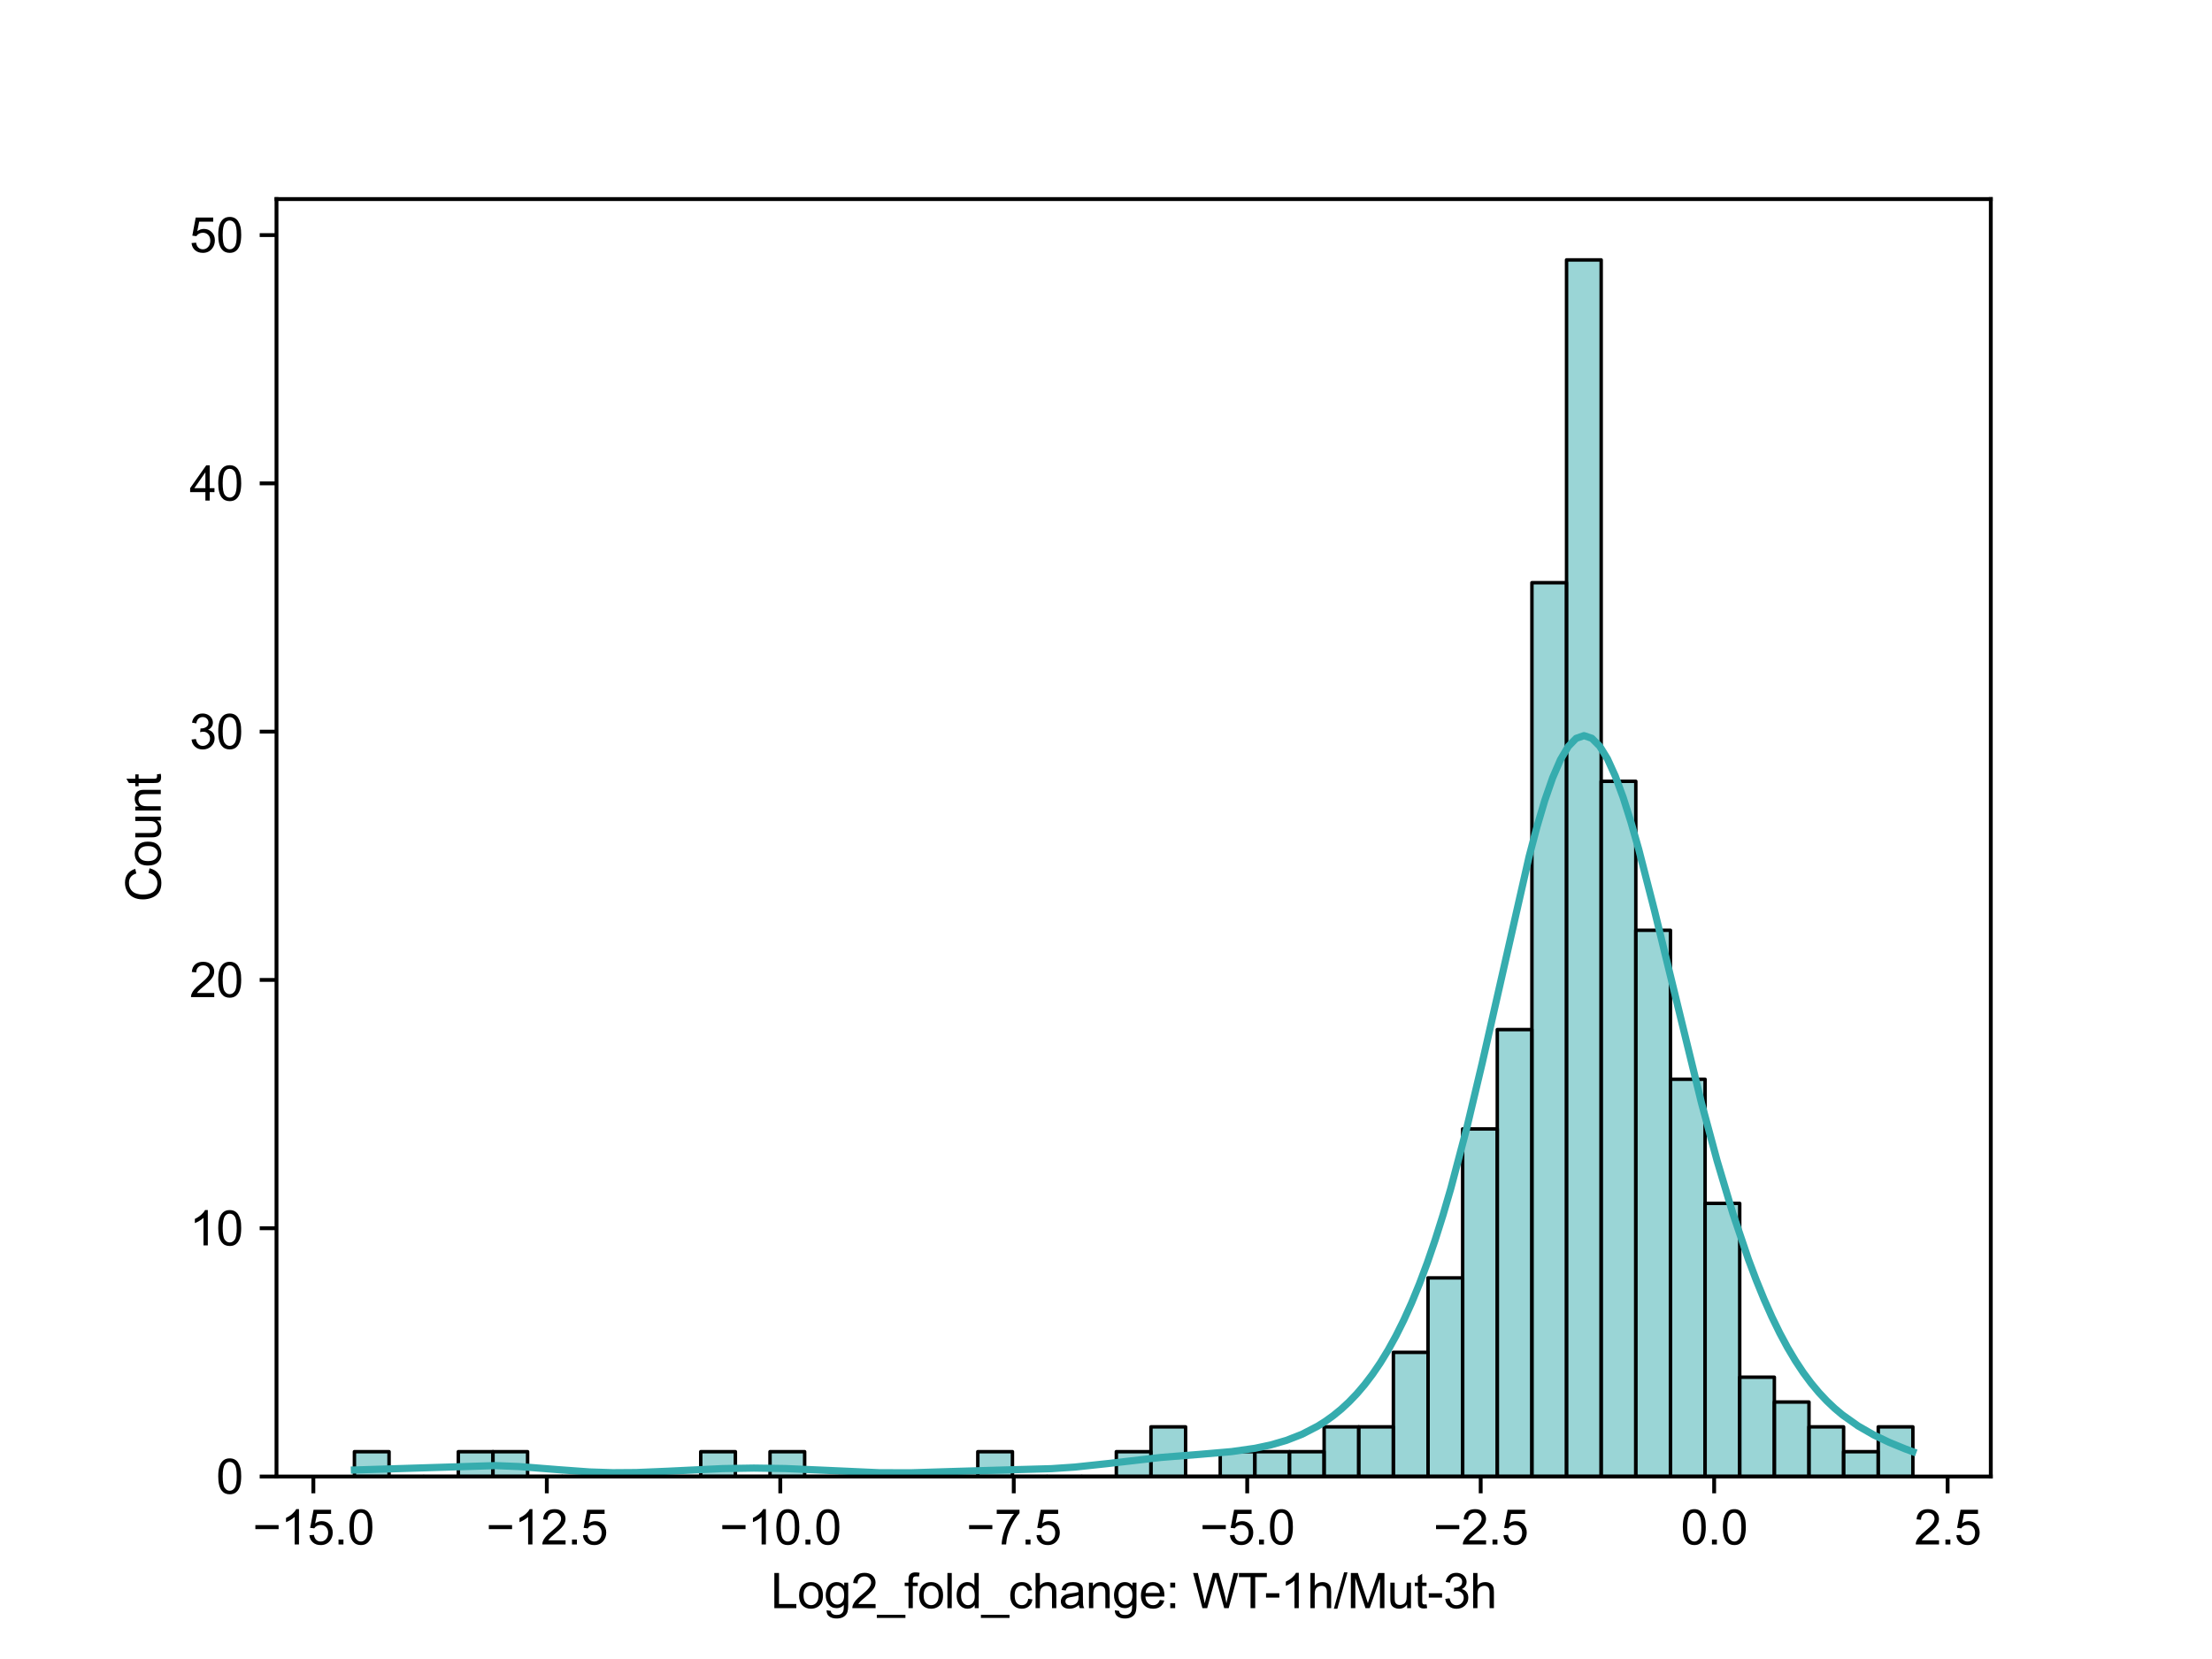 <?xml version="1.0" encoding="utf-8" standalone="no"?>
<!DOCTYPE svg PUBLIC "-//W3C//DTD SVG 1.1//EN"
  "http://www.w3.org/Graphics/SVG/1.1/DTD/svg11.dtd">
<svg xmlns:xlink="http://www.w3.org/1999/xlink" width="460.8pt" height="345.6pt" viewBox="0 0 460.8 345.6" xmlns="http://www.w3.org/2000/svg" version="1.1">
 <defs>
  <style type="text/css">*{stroke-linejoin: round; stroke-linecap: butt}</style>
 </defs>
 <g id="figure_1">
  <g id="patch_1">
   <path d="M 0 345.6 
L 460.8 345.6 
L 460.8 0 
L 0 0 
z
" style="fill: #ffffff"/>
  </g>
  <g id="axes_1">
   <g id="patch_2">
    <path d="M 57.6 307.584 
L 414.72 307.584 
L 414.72 41.472 
L 57.6 41.472 
z
" style="fill: #ffffff"/>
   </g>
   <g id="patch_3">
    <path d="M 73.833 307.584 
L 81.047 307.584 
L 81.047 302.412 
L 73.833 302.412 
z
" clip-path="url(#p4ad928becf)" style="fill: #36acae; fill-opacity: 0.5; stroke: #000000; stroke-width: 0.721; stroke-linejoin: miter"/>
   </g>
   <g id="patch_4">
    <path d="M 81.047 307.584 
L 88.262 307.584 
L 88.262 307.584 
L 81.047 307.584 
z
" clip-path="url(#p4ad928becf)" style="fill: #36acae; fill-opacity: 0.5; stroke: #000000; stroke-width: 0.721; stroke-linejoin: miter"/>
   </g>
   <g id="patch_5">
    <path d="M 88.262 307.584 
L 95.476 307.584 
L 95.476 307.584 
L 88.262 307.584 
z
" clip-path="url(#p4ad928becf)" style="fill: #36acae; fill-opacity: 0.5; stroke: #000000; stroke-width: 0.721; stroke-linejoin: miter"/>
   </g>
   <g id="patch_6">
    <path d="M 95.476 307.584 
L 102.691 307.584 
L 102.691 302.412 
L 95.476 302.412 
z
" clip-path="url(#p4ad928becf)" style="fill: #36acae; fill-opacity: 0.5; stroke: #000000; stroke-width: 0.721; stroke-linejoin: miter"/>
   </g>
   <g id="patch_7">
    <path d="M 102.691 307.584 
L 109.905 307.584 
L 109.905 302.412 
L 102.691 302.412 
z
" clip-path="url(#p4ad928becf)" style="fill: #36acae; fill-opacity: 0.5; stroke: #000000; stroke-width: 0.721; stroke-linejoin: miter"/>
   </g>
   <g id="patch_8">
    <path d="M 109.905 307.584 
L 117.12 307.584 
L 117.12 307.584 
L 109.905 307.584 
z
" clip-path="url(#p4ad928becf)" style="fill: #36acae; fill-opacity: 0.5; stroke: #000000; stroke-width: 0.721; stroke-linejoin: miter"/>
   </g>
   <g id="patch_9">
    <path d="M 117.12 307.584 
L 124.335 307.584 
L 124.335 307.584 
L 117.12 307.584 
z
" clip-path="url(#p4ad928becf)" style="fill: #36acae; fill-opacity: 0.5; stroke: #000000; stroke-width: 0.721; stroke-linejoin: miter"/>
   </g>
   <g id="patch_10">
    <path d="M 124.335 307.584 
L 131.549 307.584 
L 131.549 307.584 
L 124.335 307.584 
z
" clip-path="url(#p4ad928becf)" style="fill: #36acae; fill-opacity: 0.5; stroke: #000000; stroke-width: 0.721; stroke-linejoin: miter"/>
   </g>
   <g id="patch_11">
    <path d="M 131.549 307.584 
L 138.764 307.584 
L 138.764 307.584 
L 131.549 307.584 
z
" clip-path="url(#p4ad928becf)" style="fill: #36acae; fill-opacity: 0.5; stroke: #000000; stroke-width: 0.721; stroke-linejoin: miter"/>
   </g>
   <g id="patch_12">
    <path d="M 138.764 307.584 
L 145.978 307.584 
L 145.978 307.584 
L 138.764 307.584 
z
" clip-path="url(#p4ad928becf)" style="fill: #36acae; fill-opacity: 0.5; stroke: #000000; stroke-width: 0.721; stroke-linejoin: miter"/>
   </g>
   <g id="patch_13">
    <path d="M 145.978 307.584 
L 153.193 307.584 
L 153.193 302.412 
L 145.978 302.412 
z
" clip-path="url(#p4ad928becf)" style="fill: #36acae; fill-opacity: 0.5; stroke: #000000; stroke-width: 0.721; stroke-linejoin: miter"/>
   </g>
   <g id="patch_14">
    <path d="M 153.193 307.584 
L 160.407 307.584 
L 160.407 307.584 
L 153.193 307.584 
z
" clip-path="url(#p4ad928becf)" style="fill: #36acae; fill-opacity: 0.5; stroke: #000000; stroke-width: 0.721; stroke-linejoin: miter"/>
   </g>
   <g id="patch_15">
    <path d="M 160.407 307.584 
L 167.622 307.584 
L 167.622 302.412 
L 160.407 302.412 
z
" clip-path="url(#p4ad928becf)" style="fill: #36acae; fill-opacity: 0.5; stroke: #000000; stroke-width: 0.721; stroke-linejoin: miter"/>
   </g>
   <g id="patch_16">
    <path d="M 167.622 307.584 
L 174.836 307.584 
L 174.836 307.584 
L 167.622 307.584 
z
" clip-path="url(#p4ad928becf)" style="fill: #36acae; fill-opacity: 0.5; stroke: #000000; stroke-width: 0.721; stroke-linejoin: miter"/>
   </g>
   <g id="patch_17">
    <path d="M 174.836 307.584 
L 182.051 307.584 
L 182.051 307.584 
L 174.836 307.584 
z
" clip-path="url(#p4ad928becf)" style="fill: #36acae; fill-opacity: 0.5; stroke: #000000; stroke-width: 0.721; stroke-linejoin: miter"/>
   </g>
   <g id="patch_18">
    <path d="M 182.051 307.584 
L 189.265 307.584 
L 189.265 307.584 
L 182.051 307.584 
z
" clip-path="url(#p4ad928becf)" style="fill: #36acae; fill-opacity: 0.5; stroke: #000000; stroke-width: 0.721; stroke-linejoin: miter"/>
   </g>
   <g id="patch_19">
    <path d="M 189.265 307.584 
L 196.48 307.584 
L 196.48 307.584 
L 189.265 307.584 
z
" clip-path="url(#p4ad928becf)" style="fill: #36acae; fill-opacity: 0.5; stroke: #000000; stroke-width: 0.721; stroke-linejoin: miter"/>
   </g>
   <g id="patch_20">
    <path d="M 196.48 307.584 
L 203.695 307.584 
L 203.695 307.584 
L 196.48 307.584 
z
" clip-path="url(#p4ad928becf)" style="fill: #36acae; fill-opacity: 0.5; stroke: #000000; stroke-width: 0.721; stroke-linejoin: miter"/>
   </g>
   <g id="patch_21">
    <path d="M 203.695 307.584 
L 210.909 307.584 
L 210.909 302.412 
L 203.695 302.412 
z
" clip-path="url(#p4ad928becf)" style="fill: #36acae; fill-opacity: 0.5; stroke: #000000; stroke-width: 0.721; stroke-linejoin: miter"/>
   </g>
   <g id="patch_22">
    <path d="M 210.909 307.584 
L 218.124 307.584 
L 218.124 307.584 
L 210.909 307.584 
z
" clip-path="url(#p4ad928becf)" style="fill: #36acae; fill-opacity: 0.5; stroke: #000000; stroke-width: 0.721; stroke-linejoin: miter"/>
   </g>
   <g id="patch_23">
    <path d="M 218.124 307.584 
L 225.338 307.584 
L 225.338 307.584 
L 218.124 307.584 
z
" clip-path="url(#p4ad928becf)" style="fill: #36acae; fill-opacity: 0.5; stroke: #000000; stroke-width: 0.721; stroke-linejoin: miter"/>
   </g>
   <g id="patch_24">
    <path d="M 225.338 307.584 
L 232.553 307.584 
L 232.553 307.584 
L 225.338 307.584 
z
" clip-path="url(#p4ad928becf)" style="fill: #36acae; fill-opacity: 0.5; stroke: #000000; stroke-width: 0.721; stroke-linejoin: miter"/>
   </g>
   <g id="patch_25">
    <path d="M 232.553 307.584 
L 239.767 307.584 
L 239.767 302.412 
L 232.553 302.412 
z
" clip-path="url(#p4ad928becf)" style="fill: #36acae; fill-opacity: 0.5; stroke: #000000; stroke-width: 0.721; stroke-linejoin: miter"/>
   </g>
   <g id="patch_26">
    <path d="M 239.767 307.584 
L 246.982 307.584 
L 246.982 297.24 
L 239.767 297.24 
z
" clip-path="url(#p4ad928becf)" style="fill: #36acae; fill-opacity: 0.5; stroke: #000000; stroke-width: 0.721; stroke-linejoin: miter"/>
   </g>
   <g id="patch_27">
    <path d="M 246.982 307.584 
L 254.196 307.584 
L 254.196 307.584 
L 246.982 307.584 
z
" clip-path="url(#p4ad928becf)" style="fill: #36acae; fill-opacity: 0.5; stroke: #000000; stroke-width: 0.721; stroke-linejoin: miter"/>
   </g>
   <g id="patch_28">
    <path d="M 254.196 307.584 
L 261.411 307.584 
L 261.411 302.412 
L 254.196 302.412 
z
" clip-path="url(#p4ad928becf)" style="fill: #36acae; fill-opacity: 0.5; stroke: #000000; stroke-width: 0.721; stroke-linejoin: miter"/>
   </g>
   <g id="patch_29">
    <path d="M 261.411 307.584 
L 268.625 307.584 
L 268.625 302.412 
L 261.411 302.412 
z
" clip-path="url(#p4ad928becf)" style="fill: #36acae; fill-opacity: 0.5; stroke: #000000; stroke-width: 0.721; stroke-linejoin: miter"/>
   </g>
   <g id="patch_30">
    <path d="M 268.625 307.584 
L 275.84 307.584 
L 275.84 302.412 
L 268.625 302.412 
z
" clip-path="url(#p4ad928becf)" style="fill: #36acae; fill-opacity: 0.5; stroke: #000000; stroke-width: 0.721; stroke-linejoin: miter"/>
   </g>
   <g id="patch_31">
    <path d="M 275.84 307.584 
L 283.055 307.584 
L 283.055 297.24 
L 275.84 297.24 
z
" clip-path="url(#p4ad928becf)" style="fill: #36acae; fill-opacity: 0.5; stroke: #000000; stroke-width: 0.721; stroke-linejoin: miter"/>
   </g>
   <g id="patch_32">
    <path d="M 283.055 307.584 
L 290.269 307.584 
L 290.269 297.24 
L 283.055 297.24 
z
" clip-path="url(#p4ad928becf)" style="fill: #36acae; fill-opacity: 0.5; stroke: #000000; stroke-width: 0.721; stroke-linejoin: miter"/>
   </g>
   <g id="patch_33">
    <path d="M 290.269 307.584 
L 297.484 307.584 
L 297.484 281.723 
L 290.269 281.723 
z
" clip-path="url(#p4ad928becf)" style="fill: #36acae; fill-opacity: 0.5; stroke: #000000; stroke-width: 0.721; stroke-linejoin: miter"/>
   </g>
   <g id="patch_34">
    <path d="M 297.484 307.584 
L 304.698 307.584 
L 304.698 266.206 
L 297.484 266.206 
z
" clip-path="url(#p4ad928becf)" style="fill: #36acae; fill-opacity: 0.5; stroke: #000000; stroke-width: 0.721; stroke-linejoin: miter"/>
   </g>
   <g id="patch_35">
    <path d="M 304.698 307.584 
L 311.913 307.584 
L 311.913 235.173 
L 304.698 235.173 
z
" clip-path="url(#p4ad928becf)" style="fill: #36acae; fill-opacity: 0.5; stroke: #000000; stroke-width: 0.721; stroke-linejoin: miter"/>
   </g>
   <g id="patch_36">
    <path d="M 311.913 307.584 
L 319.127 307.584 
L 319.127 214.484 
L 311.913 214.484 
z
" clip-path="url(#p4ad928becf)" style="fill: #36acae; fill-opacity: 0.5; stroke: #000000; stroke-width: 0.721; stroke-linejoin: miter"/>
   </g>
   <g id="patch_37">
    <path d="M 319.127 307.584 
L 326.342 307.584 
L 326.342 121.383 
L 319.127 121.383 
z
" clip-path="url(#p4ad928becf)" style="fill: #36acae; fill-opacity: 0.5; stroke: #000000; stroke-width: 0.721; stroke-linejoin: miter"/>
   </g>
   <g id="patch_38">
    <path d="M 326.342 307.584 
L 333.556 307.584 
L 333.556 54.144 
L 326.342 54.144 
z
" clip-path="url(#p4ad928becf)" style="fill: #36acae; fill-opacity: 0.5; stroke: #000000; stroke-width: 0.721; stroke-linejoin: miter"/>
   </g>
   <g id="patch_39">
    <path d="M 333.556 307.584 
L 340.771 307.584 
L 340.771 162.761 
L 333.556 162.761 
z
" clip-path="url(#p4ad928becf)" style="fill: #36acae; fill-opacity: 0.5; stroke: #000000; stroke-width: 0.721; stroke-linejoin: miter"/>
   </g>
   <g id="patch_40">
    <path d="M 340.771 307.584 
L 347.985 307.584 
L 347.985 193.795 
L 340.771 193.795 
z
" clip-path="url(#p4ad928becf)" style="fill: #36acae; fill-opacity: 0.5; stroke: #000000; stroke-width: 0.721; stroke-linejoin: miter"/>
   </g>
   <g id="patch_41">
    <path d="M 347.985 307.584 
L 355.2 307.584 
L 355.2 224.828 
L 347.985 224.828 
z
" clip-path="url(#p4ad928becf)" style="fill: #36acae; fill-opacity: 0.5; stroke: #000000; stroke-width: 0.721; stroke-linejoin: miter"/>
   </g>
   <g id="patch_42">
    <path d="M 355.2 307.584 
L 362.415 307.584 
L 362.415 250.689 
L 355.2 250.689 
z
" clip-path="url(#p4ad928becf)" style="fill: #36acae; fill-opacity: 0.5; stroke: #000000; stroke-width: 0.721; stroke-linejoin: miter"/>
   </g>
   <g id="patch_43">
    <path d="M 362.415 307.584 
L 369.629 307.584 
L 369.629 286.895 
L 362.415 286.895 
z
" clip-path="url(#p4ad928becf)" style="fill: #36acae; fill-opacity: 0.5; stroke: #000000; stroke-width: 0.721; stroke-linejoin: miter"/>
   </g>
   <g id="patch_44">
    <path d="M 369.629 307.584 
L 376.844 307.584 
L 376.844 292.067 
L 369.629 292.067 
z
" clip-path="url(#p4ad928becf)" style="fill: #36acae; fill-opacity: 0.5; stroke: #000000; stroke-width: 0.721; stroke-linejoin: miter"/>
   </g>
   <g id="patch_45">
    <path d="M 376.844 307.584 
L 384.058 307.584 
L 384.058 297.24 
L 376.844 297.24 
z
" clip-path="url(#p4ad928becf)" style="fill: #36acae; fill-opacity: 0.5; stroke: #000000; stroke-width: 0.721; stroke-linejoin: miter"/>
   </g>
   <g id="patch_46">
    <path d="M 384.058 307.584 
L 391.273 307.584 
L 391.273 302.412 
L 384.058 302.412 
z
" clip-path="url(#p4ad928becf)" style="fill: #36acae; fill-opacity: 0.5; stroke: #000000; stroke-width: 0.721; stroke-linejoin: miter"/>
   </g>
   <g id="patch_47">
    <path d="M 391.273 307.584 
L 398.487 307.584 
L 398.487 297.24 
L 391.273 297.24 
z
" clip-path="url(#p4ad928becf)" style="fill: #36acae; fill-opacity: 0.5; stroke: #000000; stroke-width: 0.721; stroke-linejoin: miter"/>
   </g>
   <g id="matplotlib.axis_1">
    <g id="xtick_1">
     <g id="line2d_1">
      <defs>
       <path id="m9d2d27b80b" d="M 0 0 
L 0 3.5 
" style="stroke: #000000; stroke-width: 0.8"/>
      </defs>
      <g>
       <use xlink:href="#m9d2d27b80b" x="65.278" y="307.584" style="stroke: #000000; stroke-width: 0.8"/>
      </g>
     </g>
     <g id="text_1">
      <!-- −15.0 -->
      <g transform="translate(52.627 321.742) scale(0.1 -0.1)">
       <defs>
        <path id="ArialMT-2212" d="M 3381 1997 
L 356 1997 
L 356 2522 
L 3381 2522 
L 3381 1997 
z
" transform="scale(0.016)"/>
        <path id="ArialMT-31" d="M 2384 0 
L 1822 0 
L 1822 3584 
Q 1619 3391 1289 3197 
Q 959 3003 697 2906 
L 697 3450 
Q 1169 3672 1522 3987 
Q 1875 4303 2022 4600 
L 2384 4600 
L 2384 0 
z
" transform="scale(0.016)"/>
        <path id="ArialMT-35" d="M 266 1200 
L 856 1250 
Q 922 819 1161 601 
Q 1400 384 1738 384 
Q 2144 384 2425 690 
Q 2706 997 2706 1503 
Q 2706 1984 2436 2262 
Q 2166 2541 1728 2541 
Q 1456 2541 1237 2417 
Q 1019 2294 894 2097 
L 366 2166 
L 809 4519 
L 3088 4519 
L 3088 3981 
L 1259 3981 
L 1013 2750 
Q 1425 3038 1878 3038 
Q 2478 3038 2890 2622 
Q 3303 2206 3303 1553 
Q 3303 931 2941 478 
Q 2500 -78 1738 -78 
Q 1113 -78 717 272 
Q 322 622 266 1200 
z
" transform="scale(0.016)"/>
        <path id="ArialMT-2e" d="M 581 0 
L 581 641 
L 1222 641 
L 1222 0 
L 581 0 
z
" transform="scale(0.016)"/>
        <path id="ArialMT-30" d="M 266 2259 
Q 266 3072 433 3567 
Q 600 4063 929 4331 
Q 1259 4600 1759 4600 
Q 2128 4600 2406 4451 
Q 2684 4303 2865 4023 
Q 3047 3744 3150 3342 
Q 3253 2941 3253 2259 
Q 3253 1453 3087 958 
Q 2922 463 2592 192 
Q 2263 -78 1759 -78 
Q 1097 -78 719 397 
Q 266 969 266 2259 
z
M 844 2259 
Q 844 1131 1108 757 
Q 1372 384 1759 384 
Q 2147 384 2411 759 
Q 2675 1134 2675 2259 
Q 2675 3391 2411 3762 
Q 2147 4134 1753 4134 
Q 1366 4134 1134 3806 
Q 844 3388 844 2259 
z
" transform="scale(0.016)"/>
       </defs>
       <use xlink:href="#ArialMT-2212"/>
       <use xlink:href="#ArialMT-31" x="58.398"/>
       <use xlink:href="#ArialMT-35" x="114.014"/>
       <use xlink:href="#ArialMT-2e" x="169.629"/>
       <use xlink:href="#ArialMT-30" x="197.412"/>
      </g>
     </g>
    </g>
    <g id="xtick_2">
     <g id="line2d_2">
      <g>
       <use xlink:href="#m9d2d27b80b" x="113.914" y="307.584" style="stroke: #000000; stroke-width: 0.8"/>
      </g>
     </g>
     <g id="text_2">
      <!-- −12.5 -->
      <g transform="translate(101.263 321.742) scale(0.1 -0.1)">
       <defs>
        <path id="ArialMT-32" d="M 3222 541 
L 3222 0 
L 194 0 
Q 188 203 259 391 
Q 375 700 629 1000 
Q 884 1300 1366 1694 
Q 2113 2306 2375 2664 
Q 2638 3022 2638 3341 
Q 2638 3675 2398 3904 
Q 2159 4134 1775 4134 
Q 1369 4134 1125 3890 
Q 881 3647 878 3216 
L 300 3275 
Q 359 3922 746 4261 
Q 1134 4600 1788 4600 
Q 2447 4600 2831 4234 
Q 3216 3869 3216 3328 
Q 3216 3053 3103 2787 
Q 2991 2522 2730 2228 
Q 2469 1934 1863 1422 
Q 1356 997 1212 845 
Q 1069 694 975 541 
L 3222 541 
z
" transform="scale(0.016)"/>
       </defs>
       <use xlink:href="#ArialMT-2212"/>
       <use xlink:href="#ArialMT-31" x="58.398"/>
       <use xlink:href="#ArialMT-32" x="114.014"/>
       <use xlink:href="#ArialMT-2e" x="169.629"/>
       <use xlink:href="#ArialMT-35" x="197.412"/>
      </g>
     </g>
    </g>
    <g id="xtick_3">
     <g id="line2d_3">
      <g>
       <use xlink:href="#m9d2d27b80b" x="162.549" y="307.584" style="stroke: #000000; stroke-width: 0.8"/>
      </g>
     </g>
     <g id="text_3">
      <!-- −10.0 -->
      <g transform="translate(149.898 321.742) scale(0.1 -0.1)">
       <use xlink:href="#ArialMT-2212"/>
       <use xlink:href="#ArialMT-31" x="58.398"/>
       <use xlink:href="#ArialMT-30" x="114.014"/>
       <use xlink:href="#ArialMT-2e" x="169.629"/>
       <use xlink:href="#ArialMT-30" x="197.412"/>
      </g>
     </g>
    </g>
    <g id="xtick_4">
     <g id="line2d_4">
      <g>
       <use xlink:href="#m9d2d27b80b" x="211.184" y="307.584" style="stroke: #000000; stroke-width: 0.8"/>
      </g>
     </g>
     <g id="text_4">
      <!-- −7.5 -->
      <g transform="translate(201.314 321.742) scale(0.1 -0.1)">
       <defs>
        <path id="ArialMT-37" d="M 303 3981 
L 303 4522 
L 3269 4522 
L 3269 4084 
Q 2831 3619 2401 2847 
Q 1972 2075 1738 1259 
Q 1569 684 1522 0 
L 944 0 
Q 953 541 1156 1306 
Q 1359 2072 1739 2783 
Q 2119 3494 2547 3981 
L 303 3981 
z
" transform="scale(0.016)"/>
       </defs>
       <use xlink:href="#ArialMT-2212"/>
       <use xlink:href="#ArialMT-37" x="58.398"/>
       <use xlink:href="#ArialMT-2e" x="114.014"/>
       <use xlink:href="#ArialMT-35" x="141.797"/>
      </g>
     </g>
    </g>
    <g id="xtick_5">
     <g id="line2d_5">
      <g>
       <use xlink:href="#m9d2d27b80b" x="259.82" y="307.584" style="stroke: #000000; stroke-width: 0.8"/>
      </g>
     </g>
     <g id="text_5">
      <!-- −5.0 -->
      <g transform="translate(249.949 321.742) scale(0.1 -0.1)">
       <use xlink:href="#ArialMT-2212"/>
       <use xlink:href="#ArialMT-35" x="58.398"/>
       <use xlink:href="#ArialMT-2e" x="114.014"/>
       <use xlink:href="#ArialMT-30" x="141.797"/>
      </g>
     </g>
    </g>
    <g id="xtick_6">
     <g id="line2d_6">
      <g>
       <use xlink:href="#m9d2d27b80b" x="308.455" y="307.584" style="stroke: #000000; stroke-width: 0.8"/>
      </g>
     </g>
     <g id="text_6">
      <!-- −2.5 -->
      <g transform="translate(298.585 321.742) scale(0.1 -0.1)">
       <use xlink:href="#ArialMT-2212"/>
       <use xlink:href="#ArialMT-32" x="58.398"/>
       <use xlink:href="#ArialMT-2e" x="114.014"/>
       <use xlink:href="#ArialMT-35" x="141.797"/>
      </g>
     </g>
    </g>
    <g id="xtick_7">
     <g id="line2d_7">
      <g>
       <use xlink:href="#m9d2d27b80b" x="357.09" y="307.584" style="stroke: #000000; stroke-width: 0.8"/>
      </g>
     </g>
     <g id="text_7">
      <!-- 0.0 -->
      <g transform="translate(350.14 321.742) scale(0.1 -0.1)">
       <use xlink:href="#ArialMT-30"/>
       <use xlink:href="#ArialMT-2e" x="55.615"/>
       <use xlink:href="#ArialMT-30" x="83.398"/>
      </g>
     </g>
    </g>
    <g id="xtick_8">
     <g id="line2d_8">
      <g>
       <use xlink:href="#m9d2d27b80b" x="405.726" y="307.584" style="stroke: #000000; stroke-width: 0.8"/>
      </g>
     </g>
     <g id="text_8">
      <!-- 2.5 -->
      <g transform="translate(398.776 321.742) scale(0.1 -0.1)">
       <use xlink:href="#ArialMT-32"/>
       <use xlink:href="#ArialMT-2e" x="55.615"/>
       <use xlink:href="#ArialMT-35" x="83.398"/>
      </g>
     </g>
    </g>
    <g id="text_9">
     <!-- Log2_fold_change: WT-1h/Mut-3h -->
     <g transform="translate(160.562 335.009) scale(0.1 -0.1)">
      <defs>
       <path id="ArialMT-4c" d="M 469 0 
L 469 4581 
L 1075 4581 
L 1075 541 
L 3331 541 
L 3331 0 
L 469 0 
z
" transform="scale(0.016)"/>
       <path id="ArialMT-6f" d="M 213 1659 
Q 213 2581 725 3025 
Q 1153 3394 1769 3394 
Q 2453 3394 2887 2945 
Q 3322 2497 3322 1706 
Q 3322 1066 3130 698 
Q 2938 331 2570 128 
Q 2203 -75 1769 -75 
Q 1072 -75 642 372 
Q 213 819 213 1659 
z
M 791 1659 
Q 791 1022 1069 705 
Q 1347 388 1769 388 
Q 2188 388 2466 706 
Q 2744 1025 2744 1678 
Q 2744 2294 2464 2611 
Q 2184 2928 1769 2928 
Q 1347 2928 1069 2612 
Q 791 2297 791 1659 
z
" transform="scale(0.016)"/>
       <path id="ArialMT-67" d="M 319 -275 
L 866 -356 
Q 900 -609 1056 -725 
Q 1266 -881 1628 -881 
Q 2019 -881 2231 -725 
Q 2444 -569 2519 -288 
Q 2563 -116 2559 434 
Q 2191 0 1641 0 
Q 956 0 581 494 
Q 206 988 206 1678 
Q 206 2153 378 2554 
Q 550 2956 876 3175 
Q 1203 3394 1644 3394 
Q 2231 3394 2613 2919 
L 2613 3319 
L 3131 3319 
L 3131 450 
Q 3131 -325 2973 -648 
Q 2816 -972 2473 -1159 
Q 2131 -1347 1631 -1347 
Q 1038 -1347 672 -1080 
Q 306 -813 319 -275 
z
M 784 1719 
Q 784 1066 1043 766 
Q 1303 466 1694 466 
Q 2081 466 2343 764 
Q 2606 1063 2606 1700 
Q 2606 2309 2336 2618 
Q 2066 2928 1684 2928 
Q 1309 2928 1046 2623 
Q 784 2319 784 1719 
z
" transform="scale(0.016)"/>
       <path id="ArialMT-5f" d="M -97 -1272 
L -97 -866 
L 3631 -866 
L 3631 -1272 
L -97 -1272 
z
" transform="scale(0.016)"/>
       <path id="ArialMT-66" d="M 556 0 
L 556 2881 
L 59 2881 
L 59 3319 
L 556 3319 
L 556 3672 
Q 556 4006 616 4169 
Q 697 4388 901 4523 
Q 1106 4659 1475 4659 
Q 1713 4659 2000 4603 
L 1916 4113 
Q 1741 4144 1584 4144 
Q 1328 4144 1222 4034 
Q 1116 3925 1116 3625 
L 1116 3319 
L 1763 3319 
L 1763 2881 
L 1116 2881 
L 1116 0 
L 556 0 
z
" transform="scale(0.016)"/>
       <path id="ArialMT-6c" d="M 409 0 
L 409 4581 
L 972 4581 
L 972 0 
L 409 0 
z
" transform="scale(0.016)"/>
       <path id="ArialMT-64" d="M 2575 0 
L 2575 419 
Q 2259 -75 1647 -75 
Q 1250 -75 917 144 
Q 584 363 401 755 
Q 219 1147 219 1656 
Q 219 2153 384 2558 
Q 550 2963 881 3178 
Q 1213 3394 1622 3394 
Q 1922 3394 2156 3267 
Q 2391 3141 2538 2938 
L 2538 4581 
L 3097 4581 
L 3097 0 
L 2575 0 
z
M 797 1656 
Q 797 1019 1065 703 
Q 1334 388 1700 388 
Q 2069 388 2326 689 
Q 2584 991 2584 1609 
Q 2584 2291 2321 2609 
Q 2059 2928 1675 2928 
Q 1300 2928 1048 2622 
Q 797 2316 797 1656 
z
" transform="scale(0.016)"/>
       <path id="ArialMT-63" d="M 2588 1216 
L 3141 1144 
Q 3050 572 2676 248 
Q 2303 -75 1759 -75 
Q 1078 -75 664 370 
Q 250 816 250 1647 
Q 250 2184 428 2587 
Q 606 2991 970 3192 
Q 1334 3394 1763 3394 
Q 2303 3394 2647 3120 
Q 2991 2847 3088 2344 
L 2541 2259 
Q 2463 2594 2264 2762 
Q 2066 2931 1784 2931 
Q 1359 2931 1093 2626 
Q 828 2322 828 1663 
Q 828 994 1084 691 
Q 1341 388 1753 388 
Q 2084 388 2306 591 
Q 2528 794 2588 1216 
z
" transform="scale(0.016)"/>
       <path id="ArialMT-68" d="M 422 0 
L 422 4581 
L 984 4581 
L 984 2938 
Q 1378 3394 1978 3394 
Q 2347 3394 2619 3248 
Q 2891 3103 3008 2847 
Q 3125 2591 3125 2103 
L 3125 0 
L 2563 0 
L 2563 2103 
Q 2563 2525 2380 2717 
Q 2197 2909 1863 2909 
Q 1613 2909 1392 2779 
Q 1172 2650 1078 2428 
Q 984 2206 984 1816 
L 984 0 
L 422 0 
z
" transform="scale(0.016)"/>
       <path id="ArialMT-61" d="M 2588 409 
Q 2275 144 1986 34 
Q 1697 -75 1366 -75 
Q 819 -75 525 192 
Q 231 459 231 875 
Q 231 1119 342 1320 
Q 453 1522 633 1644 
Q 813 1766 1038 1828 
Q 1203 1872 1538 1913 
Q 2219 1994 2541 2106 
Q 2544 2222 2544 2253 
Q 2544 2597 2384 2738 
Q 2169 2928 1744 2928 
Q 1347 2928 1158 2789 
Q 969 2650 878 2297 
L 328 2372 
Q 403 2725 575 2942 
Q 747 3159 1072 3276 
Q 1397 3394 1825 3394 
Q 2250 3394 2515 3294 
Q 2781 3194 2906 3042 
Q 3031 2891 3081 2659 
Q 3109 2516 3109 2141 
L 3109 1391 
Q 3109 606 3145 398 
Q 3181 191 3288 0 
L 2700 0 
Q 2613 175 2588 409 
z
M 2541 1666 
Q 2234 1541 1622 1453 
Q 1275 1403 1131 1340 
Q 988 1278 909 1158 
Q 831 1038 831 891 
Q 831 666 1001 516 
Q 1172 366 1500 366 
Q 1825 366 2078 508 
Q 2331 650 2450 897 
Q 2541 1088 2541 1459 
L 2541 1666 
z
" transform="scale(0.016)"/>
       <path id="ArialMT-6e" d="M 422 0 
L 422 3319 
L 928 3319 
L 928 2847 
Q 1294 3394 1984 3394 
Q 2284 3394 2536 3286 
Q 2788 3178 2913 3003 
Q 3038 2828 3088 2588 
Q 3119 2431 3119 2041 
L 3119 0 
L 2556 0 
L 2556 2019 
Q 2556 2363 2490 2533 
Q 2425 2703 2258 2804 
Q 2091 2906 1866 2906 
Q 1506 2906 1245 2678 
Q 984 2450 984 1813 
L 984 0 
L 422 0 
z
" transform="scale(0.016)"/>
       <path id="ArialMT-65" d="M 2694 1069 
L 3275 997 
Q 3138 488 2766 206 
Q 2394 -75 1816 -75 
Q 1088 -75 661 373 
Q 234 822 234 1631 
Q 234 2469 665 2931 
Q 1097 3394 1784 3394 
Q 2450 3394 2872 2941 
Q 3294 2488 3294 1666 
Q 3294 1616 3291 1516 
L 816 1516 
Q 847 969 1125 678 
Q 1403 388 1819 388 
Q 2128 388 2347 550 
Q 2566 713 2694 1069 
z
M 847 1978 
L 2700 1978 
Q 2663 2397 2488 2606 
Q 2219 2931 1791 2931 
Q 1403 2931 1139 2672 
Q 875 2413 847 1978 
z
" transform="scale(0.016)"/>
       <path id="ArialMT-3a" d="M 578 2678 
L 578 3319 
L 1219 3319 
L 1219 2678 
L 578 2678 
z
M 578 0 
L 578 641 
L 1219 641 
L 1219 0 
L 578 0 
z
" transform="scale(0.016)"/>
       <path id="ArialMT-20" transform="scale(0.016)"/>
       <path id="ArialMT-57" d="M 1294 0 
L 78 4581 
L 700 4581 
L 1397 1578 
Q 1509 1106 1591 641 
Q 1766 1375 1797 1488 
L 2669 4581 
L 3400 4581 
L 4056 2263 
Q 4303 1400 4413 641 
Q 4500 1075 4641 1638 
L 5359 4581 
L 5969 4581 
L 4713 0 
L 4128 0 
L 3163 3491 
Q 3041 3928 3019 4028 
Q 2947 3713 2884 3491 
L 1913 0 
L 1294 0 
z
" transform="scale(0.016)"/>
       <path id="ArialMT-54" d="M 1659 0 
L 1659 4041 
L 150 4041 
L 150 4581 
L 3781 4581 
L 3781 4041 
L 2266 4041 
L 2266 0 
L 1659 0 
z
" transform="scale(0.016)"/>
       <path id="ArialMT-2d" d="M 203 1375 
L 203 1941 
L 1931 1941 
L 1931 1375 
L 203 1375 
z
" transform="scale(0.016)"/>
       <path id="ArialMT-2f" d="M 0 -78 
L 1328 4659 
L 1778 4659 
L 453 -78 
L 0 -78 
z
" transform="scale(0.016)"/>
       <path id="ArialMT-4d" d="M 475 0 
L 475 4581 
L 1388 4581 
L 2472 1338 
Q 2622 884 2691 659 
Q 2769 909 2934 1394 
L 4031 4581 
L 4847 4581 
L 4847 0 
L 4263 0 
L 4263 3834 
L 2931 0 
L 2384 0 
L 1059 3900 
L 1059 0 
L 475 0 
z
" transform="scale(0.016)"/>
       <path id="ArialMT-75" d="M 2597 0 
L 2597 488 
Q 2209 -75 1544 -75 
Q 1250 -75 995 37 
Q 741 150 617 320 
Q 494 491 444 738 
Q 409 903 409 1263 
L 409 3319 
L 972 3319 
L 972 1478 
Q 972 1038 1006 884 
Q 1059 663 1231 536 
Q 1403 409 1656 409 
Q 1909 409 2131 539 
Q 2353 669 2445 892 
Q 2538 1116 2538 1541 
L 2538 3319 
L 3100 3319 
L 3100 0 
L 2597 0 
z
" transform="scale(0.016)"/>
       <path id="ArialMT-74" d="M 1650 503 
L 1731 6 
Q 1494 -44 1306 -44 
Q 1000 -44 831 53 
Q 663 150 594 308 
Q 525 466 525 972 
L 525 2881 
L 113 2881 
L 113 3319 
L 525 3319 
L 525 4141 
L 1084 4478 
L 1084 3319 
L 1650 3319 
L 1650 2881 
L 1084 2881 
L 1084 941 
Q 1084 700 1114 631 
Q 1144 563 1211 522 
Q 1278 481 1403 481 
Q 1497 481 1650 503 
z
" transform="scale(0.016)"/>
       <path id="ArialMT-33" d="M 269 1209 
L 831 1284 
Q 928 806 1161 595 
Q 1394 384 1728 384 
Q 2125 384 2398 659 
Q 2672 934 2672 1341 
Q 2672 1728 2419 1979 
Q 2166 2231 1775 2231 
Q 1616 2231 1378 2169 
L 1441 2663 
Q 1497 2656 1531 2656 
Q 1891 2656 2178 2843 
Q 2466 3031 2466 3422 
Q 2466 3731 2256 3934 
Q 2047 4138 1716 4138 
Q 1388 4138 1169 3931 
Q 950 3725 888 3313 
L 325 3413 
Q 428 3978 793 4289 
Q 1159 4600 1703 4600 
Q 2078 4600 2393 4439 
Q 2709 4278 2876 4000 
Q 3044 3722 3044 3409 
Q 3044 3113 2884 2869 
Q 2725 2625 2413 2481 
Q 2819 2388 3044 2092 
Q 3269 1797 3269 1353 
Q 3269 753 2831 336 
Q 2394 -81 1725 -81 
Q 1122 -81 723 278 
Q 325 638 269 1209 
z
" transform="scale(0.016)"/>
      </defs>
      <use xlink:href="#ArialMT-4c"/>
      <use xlink:href="#ArialMT-6f" x="55.615"/>
      <use xlink:href="#ArialMT-67" x="111.23"/>
      <use xlink:href="#ArialMT-32" x="166.846"/>
      <use xlink:href="#ArialMT-5f" x="222.461"/>
      <use xlink:href="#ArialMT-66" x="278.076"/>
      <use xlink:href="#ArialMT-6f" x="305.859"/>
      <use xlink:href="#ArialMT-6c" x="361.475"/>
      <use xlink:href="#ArialMT-64" x="383.691"/>
      <use xlink:href="#ArialMT-5f" x="439.307"/>
      <use xlink:href="#ArialMT-63" x="494.922"/>
      <use xlink:href="#ArialMT-68" x="544.922"/>
      <use xlink:href="#ArialMT-61" x="600.537"/>
      <use xlink:href="#ArialMT-6e" x="656.152"/>
      <use xlink:href="#ArialMT-67" x="711.768"/>
      <use xlink:href="#ArialMT-65" x="767.383"/>
      <use xlink:href="#ArialMT-3a" x="822.998"/>
      <use xlink:href="#ArialMT-20" x="850.781"/>
      <use xlink:href="#ArialMT-57" x="878.564"/>
      <use xlink:href="#ArialMT-54" x="972.949"/>
      <use xlink:href="#ArialMT-2d" x="1028.533"/>
      <use xlink:href="#ArialMT-31" x="1061.834"/>
      <use xlink:href="#ArialMT-68" x="1117.449"/>
      <use xlink:href="#ArialMT-2f" x="1173.064"/>
      <use xlink:href="#ArialMT-4d" x="1200.848"/>
      <use xlink:href="#ArialMT-75" x="1284.148"/>
      <use xlink:href="#ArialMT-74" x="1339.764"/>
      <use xlink:href="#ArialMT-2d" x="1367.547"/>
      <use xlink:href="#ArialMT-33" x="1400.848"/>
      <use xlink:href="#ArialMT-68" x="1456.463"/>
     </g>
    </g>
   </g>
   <g id="matplotlib.axis_2">
    <g id="ytick_1">
     <g id="line2d_9">
      <defs>
       <path id="m93363f10c2" d="M 0 0 
L -3.5 0 
" style="stroke: #000000; stroke-width: 0.8"/>
      </defs>
      <g>
       <use xlink:href="#m93363f10c2" x="57.6" y="307.584" style="stroke: #000000; stroke-width: 0.8"/>
      </g>
     </g>
     <g id="text_10">
      <!-- 0 -->
      <g transform="translate(45.039 311.163) scale(0.1 -0.1)">
       <use xlink:href="#ArialMT-30"/>
      </g>
     </g>
    </g>
    <g id="ytick_2">
     <g id="line2d_10">
      <g>
       <use xlink:href="#m93363f10c2" x="57.6" y="255.862" style="stroke: #000000; stroke-width: 0.8"/>
      </g>
     </g>
     <g id="text_11">
      <!-- 10 -->
      <g transform="translate(39.478 259.44) scale(0.1 -0.1)">
       <use xlink:href="#ArialMT-31"/>
       <use xlink:href="#ArialMT-30" x="55.615"/>
      </g>
     </g>
    </g>
    <g id="ytick_3">
     <g id="line2d_11">
      <g>
       <use xlink:href="#m93363f10c2" x="57.6" y="204.139" style="stroke: #000000; stroke-width: 0.8"/>
      </g>
     </g>
     <g id="text_12">
      <!-- 20 -->
      <g transform="translate(39.478 207.718) scale(0.1 -0.1)">
       <use xlink:href="#ArialMT-32"/>
       <use xlink:href="#ArialMT-30" x="55.615"/>
      </g>
     </g>
    </g>
    <g id="ytick_4">
     <g id="line2d_12">
      <g>
       <use xlink:href="#m93363f10c2" x="57.6" y="152.417" style="stroke: #000000; stroke-width: 0.8"/>
      </g>
     </g>
     <g id="text_13">
      <!-- 30 -->
      <g transform="translate(39.478 155.996) scale(0.1 -0.1)">
       <use xlink:href="#ArialMT-33"/>
       <use xlink:href="#ArialMT-30" x="55.615"/>
      </g>
     </g>
    </g>
    <g id="ytick_5">
     <g id="line2d_13">
      <g>
       <use xlink:href="#m93363f10c2" x="57.6" y="100.694" style="stroke: #000000; stroke-width: 0.8"/>
      </g>
     </g>
     <g id="text_14">
      <!-- 40 -->
      <g transform="translate(39.478 104.273) scale(0.1 -0.1)">
       <defs>
        <path id="ArialMT-34" d="M 2069 0 
L 2069 1097 
L 81 1097 
L 81 1613 
L 2172 4581 
L 2631 4581 
L 2631 1613 
L 3250 1613 
L 3250 1097 
L 2631 1097 
L 2631 0 
L 2069 0 
z
M 2069 1613 
L 2069 3678 
L 634 1613 
L 2069 1613 
z
" transform="scale(0.016)"/>
       </defs>
       <use xlink:href="#ArialMT-34"/>
       <use xlink:href="#ArialMT-30" x="55.615"/>
      </g>
     </g>
    </g>
    <g id="ytick_6">
     <g id="line2d_14">
      <g>
       <use xlink:href="#m93363f10c2" x="57.6" y="48.972" style="stroke: #000000; stroke-width: 0.8"/>
      </g>
     </g>
     <g id="text_15">
      <!-- 50 -->
      <g transform="translate(39.478 52.551) scale(0.1 -0.1)">
       <use xlink:href="#ArialMT-35"/>
       <use xlink:href="#ArialMT-30" x="55.615"/>
      </g>
     </g>
    </g>
    <g id="text_16">
     <!-- Count -->
     <g transform="translate(33.491 187.869) rotate(-90) scale(0.1 -0.1)">
      <defs>
       <path id="ArialMT-43" d="M 3763 1606 
L 4369 1453 
Q 4178 706 3683 314 
Q 3188 -78 2472 -78 
Q 1731 -78 1267 223 
Q 803 525 561 1097 
Q 319 1669 319 2325 
Q 319 3041 592 3573 
Q 866 4106 1370 4382 
Q 1875 4659 2481 4659 
Q 3169 4659 3637 4309 
Q 4106 3959 4291 3325 
L 3694 3184 
Q 3534 3684 3231 3912 
Q 2928 4141 2469 4141 
Q 1941 4141 1586 3887 
Q 1231 3634 1087 3207 
Q 944 2781 944 2328 
Q 944 1744 1114 1308 
Q 1284 872 1643 656 
Q 2003 441 2422 441 
Q 2931 441 3284 734 
Q 3638 1028 3763 1606 
z
" transform="scale(0.016)"/>
      </defs>
      <use xlink:href="#ArialMT-43"/>
      <use xlink:href="#ArialMT-6f" x="72.217"/>
      <use xlink:href="#ArialMT-75" x="127.832"/>
      <use xlink:href="#ArialMT-6e" x="183.447"/>
      <use xlink:href="#ArialMT-74" x="239.062"/>
     </g>
    </g>
   </g>
   <g id="line2d_15">
    <path d="M 73.833 306.227 
L 103.198 305.312 
L 108.093 305.506 
L 116.25 306.154 
L 122.776 306.63 
L 127.67 306.793 
L 132.564 306.758 
L 139.09 306.484 
L 150.51 305.936 
L 157.036 305.828 
L 163.561 305.923 
L 171.719 306.279 
L 183.139 306.793 
L 189.664 306.812 
L 197.821 306.558 
L 209.241 306.222 
L 219.03 305.949 
L 223.924 305.616 
L 230.45 304.923 
L 241.87 303.607 
L 250.027 302.961 
L 256.553 302.398 
L 261.447 301.703 
L 264.71 301.008 
L 267.973 300.059 
L 271.236 298.784 
L 274.499 297.096 
L 276.13 296.065 
L 277.761 294.891 
L 279.393 293.558 
L 281.024 292.048 
L 282.656 290.346 
L 284.287 288.433 
L 285.919 286.289 
L 287.55 283.895 
L 289.181 281.229 
L 290.813 278.269 
L 292.444 274.993 
L 294.076 271.378 
L 295.707 267.403 
L 297.339 263.047 
L 298.97 258.295 
L 300.601 253.133 
L 302.233 247.561 
L 305.496 235.221 
L 308.759 221.498 
L 318.547 178.402 
L 320.179 172.231 
L 321.81 166.731 
L 323.441 162.035 
L 325.073 158.26 
L 326.704 155.498 
L 328.336 153.815 
L 329.967 153.246 
L 331.599 153.792 
L 333.23 155.423 
L 334.862 158.079 
L 336.493 161.674 
L 338.124 166.102 
L 339.756 171.242 
L 341.387 176.966 
L 344.65 189.646 
L 354.439 229.724 
L 357.702 241.795 
L 360.964 252.71 
L 364.227 262.351 
L 365.859 266.677 
L 367.49 270.673 
L 369.122 274.342 
L 370.753 277.69 
L 372.384 280.728 
L 374.016 283.469 
L 375.647 285.929 
L 377.279 288.127 
L 378.91 290.084 
L 380.542 291.822 
L 382.173 293.366 
L 383.804 294.737 
L 387.067 297.05 
L 390.33 298.923 
L 393.593 300.484 
L 396.856 301.821 
L 398.487 302.424 
L 398.487 302.424 
" clip-path="url(#p4ad928becf)" style="fill: none; stroke: #36acae; stroke-width: 1.5; stroke-linecap: square"/>
   </g>
   <g id="patch_48">
    <path d="M 57.6 307.584 
L 57.6 41.472 
" style="fill: none; stroke: #000000; stroke-width: 0.8; stroke-linejoin: miter; stroke-linecap: square"/>
   </g>
   <g id="patch_49">
    <path d="M 414.72 307.584 
L 414.72 41.472 
" style="fill: none; stroke: #000000; stroke-width: 0.8; stroke-linejoin: miter; stroke-linecap: square"/>
   </g>
   <g id="patch_50">
    <path d="M 57.6 307.584 
L 414.72 307.584 
" style="fill: none; stroke: #000000; stroke-width: 0.8; stroke-linejoin: miter; stroke-linecap: square"/>
   </g>
   <g id="patch_51">
    <path d="M 57.6 41.472 
L 414.72 41.472 
" style="fill: none; stroke: #000000; stroke-width: 0.8; stroke-linejoin: miter; stroke-linecap: square"/>
   </g>
  </g>
 </g>
 <defs>
  <clipPath id="p4ad928becf">
   <rect x="57.6" y="41.472" width="357.12" height="266.112"/>
  </clipPath>
 </defs>
</svg>
